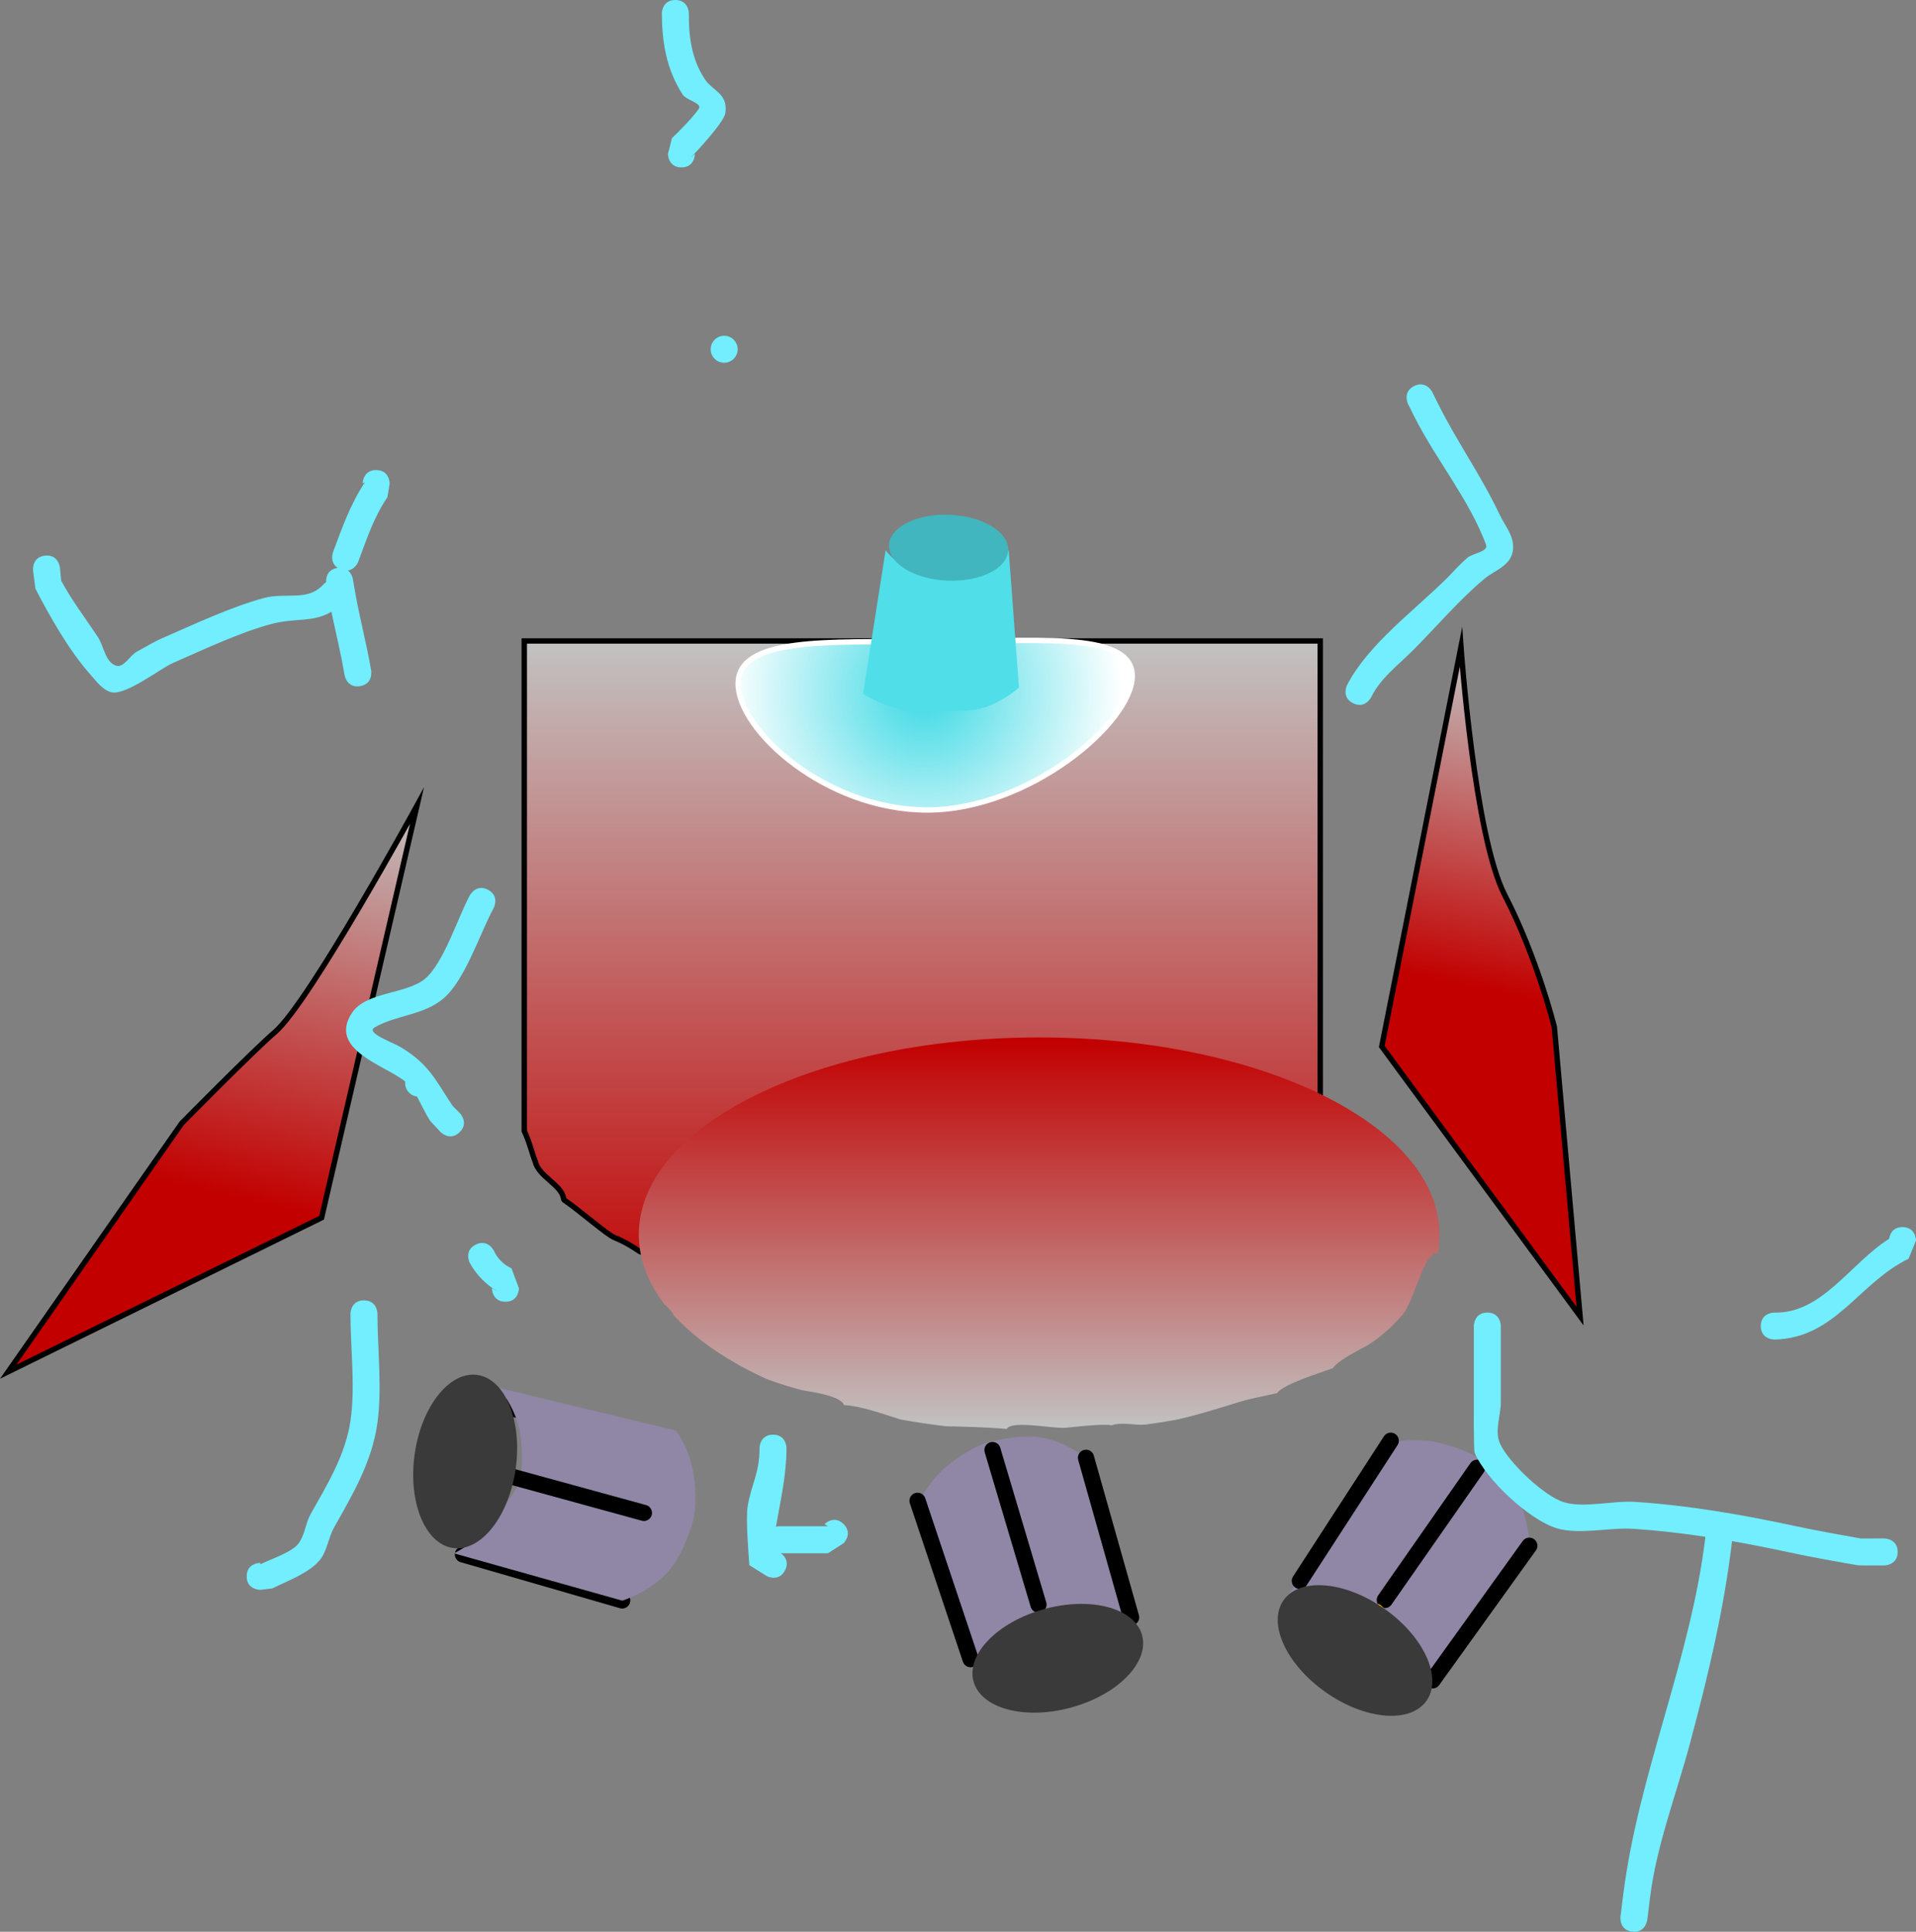 <svg version="1.1" xmlns="http://www.w3.org/2000/svg" xmlns:xlink="http://www.w3.org/1999/xlink" width="177.406" height="178.877" viewBox="0,0,177.406,178.877"><rect x="0" y="0" width="177.406" height="178.877" fill="#808080" stroke="none"/><defs><linearGradient x1="233.866" y1="131.935" x2="233.866" y2="194.359" gradientUnits="userSpaceOnUse" id="color-1"><stop offset="0" stop-color="#c2c2c2"/><stop offset="1" stop-color="#c20000"/></linearGradient><linearGradient x1="240.708" y1="134.04" x2="240.708" y2="196.464" gradientUnits="userSpaceOnUse" id="color-2"><stop offset="0" stop-color="#c2c2c2"/><stop offset="1" stop-color="#c20000"/></linearGradient><linearGradient x1="240.708" y1="134.04" x2="240.708" y2="196.464" gradientUnits="userSpaceOnUse" id="color-3"><stop offset="0" stop-color="#c2c2c2"/><stop offset="1" stop-color="#c20000"/></linearGradient><linearGradient x1="240.708" y1="134.04" x2="240.708" y2="196.464" gradientUnits="userSpaceOnUse" id="color-4"><stop offset="0" stop-color="#c2c2c2"/><stop offset="1" stop-color="#c20000"/></linearGradient><linearGradient x1="240.708" y1="134.04" x2="240.708" y2="196.464" gradientUnits="userSpaceOnUse" id="color-5"><stop offset="0" stop-color="#c2c2c2"/><stop offset="1" stop-color="#c20000"/></linearGradient><linearGradient x1="240.708" y1="134.04" x2="240.708" y2="196.464" gradientUnits="userSpaceOnUse" id="color-6"><stop offset="0" stop-color="#c2c2c2"/><stop offset="1" stop-color="#c20000"/></linearGradient><radialGradient cx="234.089" cy="136.64" r="18.243" gradientUnits="userSpaceOnUse" id="color-7"><stop offset="0" stop-color="#3bd9e4"/><stop offset="1" stop-color="#ffffff"/></radialGradient><linearGradient x1="171.555" y1="143.596" x2="162.725" y2="181.75" gradientUnits="userSpaceOnUse" id="color-8"><stop offset="0" stop-color="#c2c2c2"/><stop offset="1" stop-color="#c20000"/></linearGradient><linearGradient x1="307.364" y1="137.183" x2="301.404" y2="167.246" gradientUnits="userSpaceOnUse" id="color-9"><stop offset="0" stop-color="#c2c2c2"/><stop offset="1" stop-color="#c20000"/></linearGradient><linearGradient x1="244.691" y1="168.894" x2="244.691" y2="204.894" gradientUnits="userSpaceOnUse" id="color-10"><stop offset="0" stop-color="#c20000"/><stop offset="1" stop-color="#c2c2c2"/></linearGradient><linearGradient x1="244.691" y1="168.894" x2="244.691" y2="204.894" gradientUnits="userSpaceOnUse" id="color-11"><stop offset="0" stop-color="#c20000"/><stop offset="1" stop-color="#c2c2c2"/></linearGradient></defs><g transform="translate(-148.471,-72.584)"><g data-paper-data="{&quot;isPaintingLayer&quot;:true}" fill-rule="nonzero" stroke-linejoin="miter" stroke-miterlimit="10" stroke-dasharray="" stroke-dashoffset="0" style="mix-blend-mode: normal"><path d="M274.626,212.573c-0.125,0.059 -0.274,0.005 -0.333,-0.12c-0.019,-0.04 -0.026,-0.083 -0.023,-0.124c0.17,0.006 0.336,0.001 0.498,-0.014c0.013,0.105 -0.041,0.21 -0.142,0.257z" fill="#ffbc00" stroke="none" stroke-width="0.5" stroke-linecap="butt"/><path d="M197.014,131.935h73.703v45.446c-0.192,0.051 -0.354,0.177 -0.453,0.344c-0.732,0.418 -1.801,4.316 -2.55,5.256c-0.813,1.02 -2.07,2.151 -3.171,2.844c-0.575,0.362 -2.68,1.317 -3.349,2.189c-1.044,0.394 -4.388,1.395 -5.158,2.294c-1.249,0.277 -2.504,0.518 -3.573,0.85c-1.838,0.571 -4.59,1.446 -6.896,1.843c-0.173,0.023 -0.35,0.052 -0.526,0.083c-0.531,0.076 -1.03,0.121 -1.48,0.125c-0.53,0.005 -1.874,-0.239 -2.707,0.045c-0.884,-0.168 -4.009,0.227 -4.333,0.241c-1.271,0.053 -4.69,-0.685 -5.434,0.058c-0.011,0.011 -0.022,0.022 -0.034,0.034c-2.664,-0.231 -6.264,-0.233 -7.285,-0.281c-1.514,-0.07 -5.279,-1.786 -7.514,-1.905c-0.515,-0.952 -3.52,-1.274 -4.011,-1.396c-1.266,-0.316 -2.89,-0.844 -4.541,-1.541c-0.708,-0.479 -1.45,-0.932 -2.312,-1.274c-0.718,-0.285 -2.934,-2.267 -4.684,-3.497c-0.012,-0.017 -0.024,-0.035 -0.036,-0.052c-0.009,-0.054 -0.02,-0.111 -0.033,-0.171c-0.272,-1.226 -2.305,-1.959 -2.617,-3.363l-0.004,-0.008c-0.22,-0.514 -0.543,-1.845 -1.003,-2.787z" fill="url(#color-1)" stroke="#000000" stroke-width="0.5" stroke-linecap="butt"/><path d="" fill="url(#color-2)" stroke="#000000" stroke-width="0.5" stroke-linecap="butt"/><path d="" fill="url(#color-3)" stroke="#000000" stroke-width="0.5" stroke-linecap="butt"/><path d="" fill="url(#color-4)" stroke="#000000" stroke-width="0.5" stroke-linecap="butt"/><path d="" fill="url(#color-5)" stroke="#000000" stroke-width="0.5" stroke-linecap="butt"/><path d="" fill="url(#color-6)" stroke="#000000" stroke-width="0.5" stroke-linecap="butt"/><path d="M253.305,135.18c0,4.299 -9.569,12.405 -18.973,12.405c-9.404,0 -17.514,-7.377 -17.514,-11.676c0,-4.299 8.11,-3.892 17.514,-3.892c9.404,0 18.973,-1.137 18.973,3.162z" fill="url(#color-7)" stroke="#ffffff" stroke-width="0.5" stroke-linecap="butt"/><path d="M149.231,199.599l16.059,-22.998c0,0 6.554,-6.658 8.655,-8.466c3.166,-2.724 13.132,-20.946 13.132,-20.946l-8.83,38.154z" fill="url(#color-8)" stroke="#000000" stroke-width="0.5" stroke-linecap="butt"/><path d="M276.411,169.482l7.333,-36.983c0,0 1.236,17.513 4.059,22.977c3.018,5.84 4.586,12.215 4.586,12.215l2.382,26.758z" fill="url(#color-9)" stroke="#000000" stroke-width="0.5" stroke-linecap="butt"/><path d="M281.508,186.894c0,0.511 -0.043,1.016 -0.129,1.516c-0.251,0.019 -0.468,0.162 -0.59,0.367c-0.732,0.418 -1.801,4.316 -2.55,5.256c-0.813,1.02 -2.07,2.151 -3.171,2.844c-0.575,0.362 -2.68,1.317 -3.349,2.189c-1.044,0.394 -4.388,1.395 -5.158,2.294c-1.249,0.277 -2.504,0.518 -3.573,0.85c-1.511,0.469 -3.638,1.144 -5.628,1.59c-0.931,0.167 -1.879,0.316 -2.843,0.446c-0.148,0.009 -0.291,0.014 -0.43,0.015c-0.53,0.005 -1.874,-0.239 -2.707,0.045c-0.884,-0.168 -4.009,0.227 -4.333,0.241c-1.271,0.053 -4.69,-0.685 -5.434,0.058c-0.011,0.011 -0.022,0.022 -0.034,0.034c-1.754,-0.152 -3.915,-0.205 -5.478,-0.237c-1.426,-0.167 -2.819,-0.374 -4.176,-0.619c-1.686,-0.533 -3.725,-1.254 -5.146,-1.33c-0.515,-0.952 -3.52,-1.274 -4.011,-1.396c-0.937,-0.234 -2.069,-0.584 -3.264,-1.032c-0.78,-0.358 -1.527,-0.732 -2.241,-1.121c-0.139,-0.081 -0.28,-0.159 -0.424,-0.235c-2.34,-1.322 -4.293,-2.812 -5.773,-4.428c-0.175,-0.382 -0.512,-0.721 -0.886,-1.057c-1.493,-1.958 -2.31,-4.077 -2.31,-6.289c0,-9.941 16.484,-18 36.818,-18c20.334,0 36.818,8.059 36.818,18z" fill="url(#color-10)" stroke="url(#color-11)" stroke-width="0.5" stroke-linecap="butt"/><path d="M208.953,206.117l-15.044,-3.58" fill="none" stroke="#000000" stroke-width="1.5" stroke-linecap="round"/><path d="M206.081,220.779l-14.748,-4.262" fill="none" stroke="#000000" stroke-width="1.5" stroke-linecap="round"/><path d="M238.748,227.96l-5.3,-15.974c0,0 0.558,-1.493 1.958,-2.944c1.233,-1.278 3.245,-2.512 4.331,-2.827c1.191,-0.346 3.596,-0.888 5.547,-0.444c2.346,0.534 4.166,2.114 4.166,2.114l4.516,15.55c0,0 -2.042,-1.329 -4.607,-1.508c-1.319,-0.092 -3.458,-0.371 -4.322,-0.114c-0.944,0.281 -2.561,1.315 -3.623,2.186c-1.783,1.463 -2.666,3.962 -2.666,3.962z" fill="#9086a5" stroke="none" stroke-width="0.5" stroke-linecap="butt"/><path d="M244.625,221.166l-4.257,-14.31" fill="none" stroke="#000000" stroke-width="1.5" stroke-linecap="round"/><path d="M238.339,226.217l-4.91,-14.664" fill="none" stroke="#000000" stroke-width="1.5" stroke-linecap="round"/><path d="M253.202,222.344l-4.175,-14.773" fill="none" stroke="#000000" stroke-width="1.5" stroke-linecap="round"/><path d="M246.099,221.561c0.558,-0.166 0.847,-0.248 1.334,0.14l0.128,0.135c1.705,-0.248 3.656,0.136 5.323,0.55c0,0 0.242,0.062 0.18,0.304c-0.062,0.242 -0.304,0.18 -0.304,0.18c-1.609,-0.424 -3.528,-0.778 -5.176,-0.533c-0.883,0.011 -1.776,-0.246 -2.632,-0.103l-0.008,0.003l-0.101,0.17c-0.83,0.363 -2.217,0.881 -2.828,1.568c-1.448,1.014 -1.797,3.144 -2.925,3.97c0,0 -0.211,0.134 -0.345,-0.076c-0.134,-0.211 0.076,-0.345 0.076,-0.345c0.328,-0.151 0.362,-1.02 0.54,-1.395c0.435,-0.917 1.495,-1.948 2.324,-2.529c0.659,-0.703 1.909,-1.167 2.805,-1.579c0.003,-0.148 0.141,-0.207 0.174,-0.219c0.027,-0.016 0.06,-0.027 0.098,-0.028l0.115,-0.033c0.351,-0.047 0.699,-0.04 1.047,-0.016c0.037,-0.122 0.173,-0.163 0.173,-0.163z" fill="#ffbc00" stroke="none" stroke-width="0.5" stroke-linecap="butt"/><path d="M267.718,220.373l9.195,-14.097c0,0 1.516,-0.493 3.523,-0.303c1.768,0.168 3.986,0.973 4.91,1.627c1.012,0.716 2.935,2.26 3.803,4.063c1.044,2.168 0.941,4.576 0.941,4.576l-9.352,13.218c0,0 -0.232,-2.425 -1.69,-4.543c-0.749,-1.089 -1.864,-2.936 -2.603,-3.452c-0.807,-0.563 -2.623,-1.184 -3.967,-1.472c-2.255,-0.484 -4.76,0.383 -4.76,0.383z" fill="#9086a5" stroke="none" stroke-width="0.5" stroke-linecap="butt"/><path d="M276.694,220.738l8.543,-12.244" fill="none" stroke="#000000" stroke-width="1.5" stroke-linecap="round"/><path d="M268.827,218.967l8.413,-12.976" fill="none" stroke="#000000" stroke-width="1.5" stroke-linecap="round"/><path d="M281.115,228.182l8.957,-12.468" fill="none" stroke="#000000" stroke-width="1.5" stroke-linecap="round"/><path d="M277.303,222.137c0.477,0.333 0.721,0.508 0.721,1.131l-0.025,0.184c1.256,1.179 2.171,2.945 2.886,4.507c0,0 0.102,0.228 -0.126,0.33c-0.228,0.102 -0.33,-0.126 -0.33,-0.126c-0.671,-1.523 -1.589,-3.244 -2.807,-4.381c-0.559,-0.684 -0.914,-1.542 -1.559,-2.123l-0.007,-0.005l-0.196,0.027c-0.801,-0.423 -2.071,-1.186 -2.989,-1.236c-1.695,-0.501 -3.579,0.552 -4.928,0.185c0,0 -0.236,-0.081 -0.155,-0.318c0.081,-0.236 0.318,-0.155 0.318,-0.155c0.322,0.163 1.024,-0.353 1.428,-0.447c0.988,-0.23 2.455,-0.044 3.426,0.243c0.961,0.078 2.102,0.766 2.983,1.211c0.118,-0.09 0.25,-0.019 0.28,0c0.029,0.011 0.058,0.03 0.084,0.059l0.097,0.07c0.255,0.245 0.467,0.521 0.664,0.809c0.119,-0.048 0.235,0.034 0.235,0.034z" fill="#ffbc00" stroke="none" stroke-width="0.5" stroke-linecap="butt"/><path d="M280.558,230.063c-1.499,2.136 -5.68,1.785 -9.337,-0.783c-3.657,-2.568 -5.406,-6.381 -3.907,-8.516c1.499,-2.136 5.68,-1.785 9.337,0.783c3.657,2.568 5.406,6.381 3.907,8.516z" fill="#3a3a3a" stroke="none" stroke-width="0" stroke-linecap="butt"/><path d="M228.385,136.816l2.089,-13.293c0,0 0.747,1.078 2.038,1.667c0.941,0.43 2.349,0.422 3.09,0.422c0.745,0 1.989,0.282 3.02,-0.079c1.75,-0.613 3.246,-2.01 3.246,-2.01l0.949,12.723c0,0 -1.313,1.241 -3.306,1.884c-1.115,0.36 -2.835,0.272 -3.708,0.307c-1.063,0.042 -2.852,0.101 -4.293,-0.266c-1.777,-0.453 -3.125,-1.355 -3.125,-1.355z" fill="#50dee8" stroke="none" stroke-width="0" stroke-linecap="butt"/><path d="M241.818,123.544c-0.074,1.683 -2.604,2.938 -5.651,2.804c-3.047,-0.134 -5.457,-1.607 -5.383,-3.29c0.074,-1.683 2.604,-2.938 5.651,-2.804c3.047,0.134 5.457,1.607 5.383,3.29z" fill="#41b6bf" stroke="none" stroke-width="0" stroke-linecap="butt"/><path d="M254.216,223.993c0.691,2.516 -2.243,5.515 -6.552,6.698c-4.309,1.183 -8.363,0.102 -9.053,-2.414c-0.691,-2.516 2.243,-5.515 6.552,-6.698c4.309,-1.183 8.363,-0.102 9.053,2.414z" fill="#3a3a3a" stroke="none" stroke-width="0" stroke-linecap="butt"/><g><path d="M194.701,201.106l16.363,3.942c0,0 0.973,1.263 1.465,3.218c0.434,1.722 0.418,4.082 0.111,5.171c-0.336,1.194 -1.146,3.523 -2.554,4.944c-1.693,1.71 -3.996,2.419 -3.996,2.419l-15.587,-4.383c0,0 2.207,-1.031 3.715,-3.114c0.775,-1.071 2.142,-2.74 2.381,-3.609c0.26,-0.949 0.237,-2.869 0.058,-4.231c-0.3,-2.287 -1.955,-4.357 -1.955,-4.357z" fill="#9086a5" stroke="none" stroke-width="0.5" stroke-linecap="butt"/><path d="M208.09,212.671l-14.398,-3.948" fill="none" stroke="#000000" stroke-width="1.5" stroke-linecap="round"/><path d="M190.421,215.925c-2.584,-0.362 -4.177,-4.242 -3.558,-8.668c0.619,-4.426 3.216,-7.72 5.8,-7.359c2.584,0.362 4.177,4.242 3.558,8.668c-0.619,4.426 -3.216,7.72 -5.8,7.359z" fill="#3a3a3a" stroke="none" stroke-width="0" stroke-linecap="butt"/></g><path d="M185.983,172.879c0,-0.05 0.003,-0.1 0.009,-0.148c-1.823,-1.502 -7.208,-2.928 -4.926,-6.367c1.3,-1.959 5.032,-1.711 6.76,-3.15c1.716,-1.428 3.065,-5.738 4.153,-7.734c0,0 0.599,-1.097 1.696,-0.499c1.097,0.599 0.499,1.696 0.499,1.696c-1.254,2.298 -2.626,6.629 -4.612,8.336c-1.854,1.593 -4.391,1.548 -6.388,2.694c-0.907,0.52 1.604,1.353 2.495,1.899c2.553,1.564 3.118,2.987 4.721,5.39l0.668,0.671c0,0 0.864,0.904 -0.04,1.767c-0.904,0.864 -1.767,-0.04 -1.767,-0.04l-0.941,-1.012c-0.473,-0.71 -0.809,-1.521 -1.232,-2.263c-0.618,-0.076 -1.096,-0.602 -1.096,-1.241z" fill="#72eeff" stroke="none" stroke-width="0.5" stroke-linecap="butt"/><path d="M195.269,193.121c-1.25,0 -1.25,-1.25 -1.25,-1.25l0.516,0.289c-1.067,-0.621 -1.991,-1.57 -2.575,-2.652c0,0 -0.559,-1.118 0.559,-1.677c1.118,-0.559 1.677,0.559 1.677,0.559c0.308,0.705 0.927,1.324 1.632,1.632l0.691,1.849c0,0 0,1.25 -1.25,1.25z" fill="#72eeff" stroke="none" stroke-width="0.5" stroke-linecap="butt"/><path d="M226.584,213.71c0.884,0.884 0,1.768 0,1.768l-1.449,0.931c-1.453,0 -2.907,0 -4.36,0c0.289,0.211 0.808,0.734 0.39,1.57c-0.559,1.118 -1.677,0.559 -1.677,0.559l-1.635,-1.026c-0.068,-1.062 -0.35,-4.301 -0.153,-5.467c0.343,-2.029 1.108,-3.099 1.097,-5.366c0,0 0,-1.25 1.25,-1.25c1.25,0 1.25,1.25 1.25,1.25c-0.011,2.505 -0.556,4.855 -0.98,7.269c0.17,-0.039 0.295,-0.039 0.295,-0.039c1.507,0 3.015,0 4.522,0l-0.319,-0.199c0,0 0.884,-0.884 1.768,0z" fill="#72eeff" stroke="none" stroke-width="0.5" stroke-linecap="butt"/><path d="M171.312,218.551c0,-1.25 1.25,-1.25 1.25,-1.25l0.006,0.132c0.91,-0.455 2.9,-1.099 3.523,-1.902c0.607,-0.783 0.657,-1.88 1.141,-2.744c1.553,-2.766 3.244,-5.504 3.702,-8.721c0.444,-3.117 -0.013,-6.67 -0.013,-9.824c0,0 0,-1.25 1.25,-1.25c1.25,0 1.25,1.25 1.25,1.25c0,3.274 0.449,6.939 -0.013,10.176c-0.503,3.531 -2.283,6.559 -3.999,9.595c-0.544,0.962 -0.634,2.179 -1.333,3.034c-0.974,1.193 -3.015,1.932 -4.391,2.62l-1.124,0.132c0,0 -1.25,0 -1.25,-1.25z" fill="#72eeff" stroke="none" stroke-width="0.5" stroke-linecap="butt"/><path d="M299.599,251.448c-1.24,-0.155 -1.085,-1.395 -1.085,-1.395l0.255,-2.042c1.418,-11.215 6.258,-21.8 7.608,-33.126c-2.224,-0.336 -4.458,-0.593 -6.696,-0.739c-2.158,-0.14 -4.996,0.571 -7.058,-0.047c-2.546,-0.763 -6.573,-4.519 -7.612,-6.994c-0.103,-0.245 -0.075,-4.636 -0.075,-4.709c0,-2.341 0,-4.682 0,-7.022c0,0 0,-1.25 1.25,-1.25c1.25,0 1.25,1.25 1.25,1.25c0,2.341 0,4.682 0,7.022c0,1.286 -0.604,2.686 -0.075,3.858c0.791,1.753 4.124,4.909 5.955,5.443c1.857,0.542 4.553,-0.173 6.51,-0.047c4.936,0.319 9.862,1.17 14.688,2.204c2.082,0.446 4.166,0.819 6.262,1.19l2.154,-0.005c0,0 1.25,0 1.25,1.25c0,1.25 -1.25,1.25 -1.25,1.25l-2.369,-0.005c-2.202,-0.376 -4.387,-0.769 -6.572,-1.237c-1.704,-0.365 -3.42,-0.707 -5.144,-1.01c-0.756,6.398 -2.255,12.621 -3.928,18.848c-1.263,4.701 -3.072,9.346 -3.669,14.184l-0.255,2.042c0,0 -0.155,1.24 -1.395,1.085z" fill="#72eeff" stroke="none" stroke-width="0.5" stroke-linecap="butt"/><path d="M323.392,187.291c0.051,-0.341 0.272,-1.082 1.235,-1.082c1.25,0 1.25,1.25 1.25,1.25l-0.691,1.683c-4.626,2.24 -6.772,7.365 -12.43,7.481c0,0 -1.25,0 -1.25,-1.25c0,-1.25 1.25,-1.25 1.25,-1.25c4.421,0.125 7.079,-4.607 10.636,-6.832z" fill="#72eeff" stroke="none" stroke-width="0.5" stroke-linecap="butt"/><path d="M279.409,108.33c1.118,-0.559 1.677,0.559 1.677,0.559l0.565,1.131c1.729,3.476 4.001,6.663 5.666,10.201c0.435,0.923 1.171,1.778 1.25,2.795c0.146,1.888 -1.599,2.28 -2.652,3.16c-2.357,1.972 -4.441,4.451 -6.615,6.625c-1.36,1.36 -3.025,2.593 -3.867,4.341c0,0 -0.559,1.118 -1.677,0.559c-1.118,-0.559 -0.559,-1.677 -0.559,-1.677c1.937,-3.77 6.275,-6.939 9.279,-9.935c0.621,-0.619 1.19,-1.295 1.864,-1.855c0.542,-0.45 1.973,-0.559 1.727,-1.219c-1.568,-4.198 -4.651,-7.894 -6.652,-11.878l-0.565,-1.131c0,0 -0.559,-1.118 0.559,-1.677z" fill="#72eeff" stroke="none" stroke-width="0.5" stroke-linecap="butt"/><path d="M183.302,116.112c1.25,0 1.25,1.25 1.25,1.25l-0.21,1.259c-1.275,1.895 -1.894,3.825 -2.696,5.964c0,0 -0.27,0.72 -0.951,0.819c0.364,0.309 0.447,0.79 0.447,0.79l0.197,1.139c0.427,2.48 1.085,4.865 1.5,7.348c0,0 0.205,1.233 -1.027,1.438c-1.233,0.205 -1.438,-1.027 -1.438,-1.027c-0.329,-1.983 -0.815,-3.903 -1.217,-5.86c-1.751,1.025 -3.318,0.534 -5.595,1.141c-2.898,0.772 -6.34,2.407 -9.11,3.617c-1.093,0.477 -4.327,3.005 -5.657,2.695c-0.8,-0.186 -1.349,-0.96 -1.897,-1.572c-1.999,-2.234 -3.793,-5.403 -5.153,-8.03l-0.21,-1.667c0,0 -0.14,-1.242 1.102,-1.383c1.242,-0.14 1.383,1.102 1.383,1.102l0.116,1.213c0.997,1.858 2.22,3.448 3.383,5.198c0.582,0.875 0.683,2.329 1.678,2.67c0.742,0.255 1.27,-0.93 1.962,-1.299c0.764,-0.407 1.5,-0.873 2.294,-1.22c2.867,-1.252 6.465,-2.942 9.467,-3.741c2.085,-0.555 4.057,0.379 5.544,-1.304c0,0 0.076,-0.076 0.205,-0.161c-0.016,-0.32 0.043,-1.147 1.031,-1.318c0.014,-0.002 0.027,-0.005 0.041,-0.007c-0.791,-0.509 -0.433,-1.462 -0.433,-1.462c0.871,-2.322 1.587,-4.401 2.957,-6.473l-0.21,0.128c0,0 0,-1.25 1.25,-1.25z" fill="#72eeff" stroke="none" stroke-width="0.5" stroke-linecap="butt"/><path d="M214.274,104.925c0,-0.69 0.56,-1.25 1.25,-1.25c0.69,0 1.25,0.56 1.25,1.25c0,0.69 -0.56,1.25 -1.25,1.25c-0.69,0 -1.25,-0.56 -1.25,-1.25z" fill="#72eeff" stroke="none" stroke-width="0.5" stroke-linecap="butt"/><path d="M211.567,88.086c-1.25,0 -1.25,-1.25 -1.25,-1.25l0.366,-1.449c0.785,-0.767 1.885,-1.872 2.477,-2.708c0.388,-0.549 -1.131,-0.788 -1.493,-1.355c-1.495,-2.337 -1.896,-4.801 -1.915,-7.49c0,0 0,-1.25 1.25,-1.25c1.25,0 1.25,1.25 1.25,1.25c-0.017,2.141 0.255,4.218 1.477,6.077c0.743,1.131 2.181,1.31 1.898,3.168c-0.122,0.804 -2.562,3.45 -3.176,4.075l0.366,-0.319c0,0 0,1.25 -1.25,1.25z" fill="#72eeff" stroke="none" stroke-width="0.5" stroke-linecap="butt"/></g></g></svg>